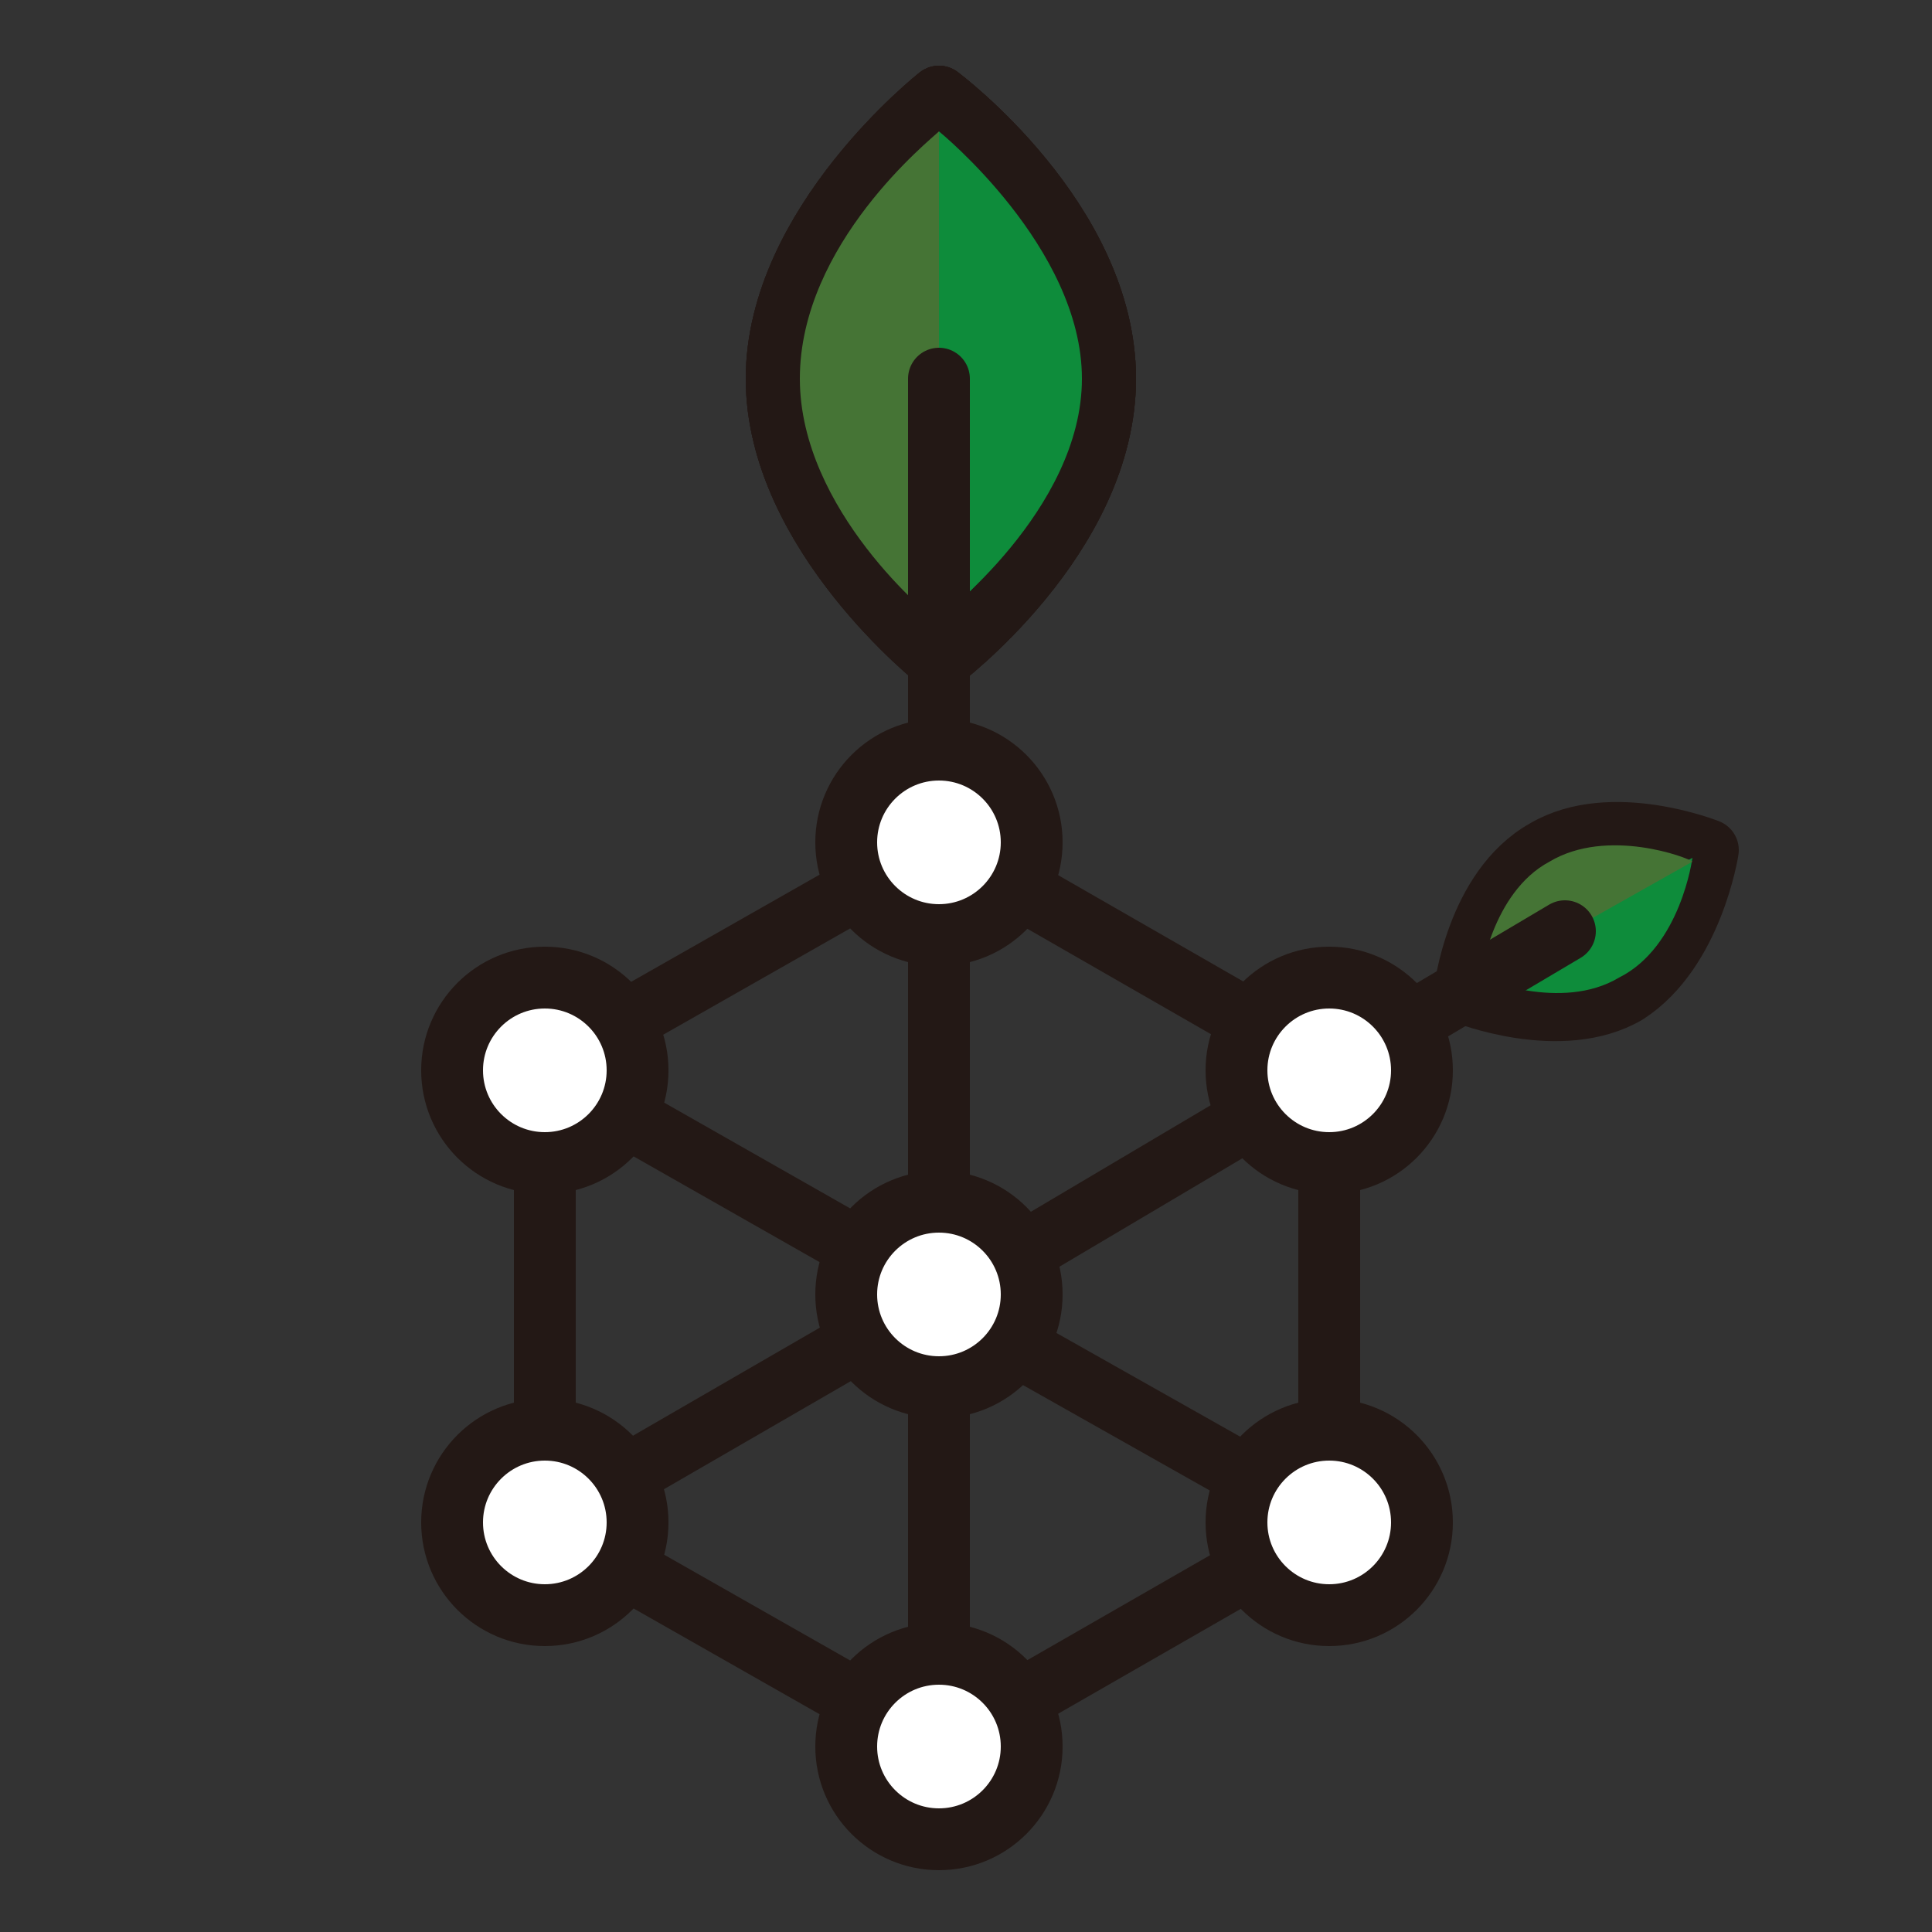 <svg version="1.1" id="레이어_1" xmlns="http://www.w3.org/2000/svg" x="0" y="0" viewBox="0 0 50 50" xml:space="preserve"><rect x="0" y="0" width="50" height="50" fill="#333333" stroke="none"/><style>.st0{fill:#00993e;stroke:#231815;stroke-width:1.6;stroke-linecap:round;stroke-linejoin:round;stroke-miterlimit:10}.st1{fill:#0e8c3b}.st2{fill:#457435}.st3,.st5{fill:none;stroke:#231815;stroke-width:1.6;stroke-linejoin:round;stroke-miterlimit:10}.st5{fill:#fff}</style><path class="st0" d="M28.6 9.8c0 4.1-4.3 7.3-4.3 7.3s-4.2-3.3-4.2-7.3 4.2-7.3 4.2-7.3 4.3 3.2 4.3 7.3z"/><path class="st1" d="M24.3 3.4V16S28 13.2 28 9.8s-3.7-6.4-3.7-6.4z"/><path class="st2" d="M20.7 9.8c0 3.4 3.4 6.2 3.6 6.3V3.4c-.2.2-3.6 2.9-3.6 6.4z"/><path class="st0" d="M28.6 9.8c0 4.1-4.3 7.3-4.3 7.3s-4.2-3.3-4.2-7.3 4.2-7.3 4.2-7.3 4.3 3.2 4.3 7.3z"/><path class="st1" d="M24.3 3.4V16S28 13.2 28 9.8s-3.7-6.4-3.7-6.4z"/><path class="st2" d="M20.7 9.8c0 3.4 3.4 6.2 3.6 6.3V3.4c-.2.2-3.6 2.9-3.6 6.4z"/><path class="st0" d="M28.6 9.8c0 4.1-4.3 7.3-4.3 7.3s-4.2-3.3-4.2-7.3 4.2-7.3 4.2-7.3 4.3 3.2 4.3 7.3z"/><path class="st1" d="M24.3 3.4V16S28 13.2 28 9.8s-3.7-6.4-3.7-6.4z"/><path class="st2" d="M20.7 9.8c0 3.4 3.4 6.2 3.6 6.3V3.4c-.2.2-3.6 2.9-3.6 6.4z"/><path class="st0" d="M42.1 25.7c-1.7 1-4.2 0-4.2 0S38.2 23 40 22c1.7-1 4.2 0 4.2 0s-.4 2.6-2.1 3.7z"/><path class="st1" d="M43.8 22.2l-5.5 3.1s2.1.9 3.6 0c1.6-.8 1.9-3.1 1.9-3.1z"/><path class="st2" d="M40.1 22.3c-1.5.8-1.8 3-1.8 3.1l5.5-3.1c-.1-.1-2.2-.9-3.7 0z"/><path class="st3" d="M14.1 27.6v11.8l10.2 5.8 10.1-5.8V27.6l-10.1-5.8zm0 .1l10.2 5.8"/><path d="M24.3 9.8v23.9m16.2-9.6l-16.2 9.6" stroke-linecap="round" fill="none" stroke="#231815" stroke-width="1.6" stroke-linejoin="round" stroke-miterlimit="10"/><path class="st3" d="M34.4 39.4l-10.1-5.7m0 11.5V33.7m-10.2 5.7l10.2-5.9"/><circle class="st5" cx="24.3" cy="33.5" r="2.4"/><circle class="st5" cx="24.3" cy="21.8" r="2.4"/><circle class="st5" cx="34.4" cy="27.7" r="2.4"/><circle class="st5" cx="34.4" cy="39.4" r="2.4"/><circle class="st5" cx="24.3" cy="45.2" r="2.4"/><circle class="st5" cx="14.1" cy="39.4" r="2.4"/><circle class="st5" cx="14.1" cy="27.7" r="2.4"/></svg>